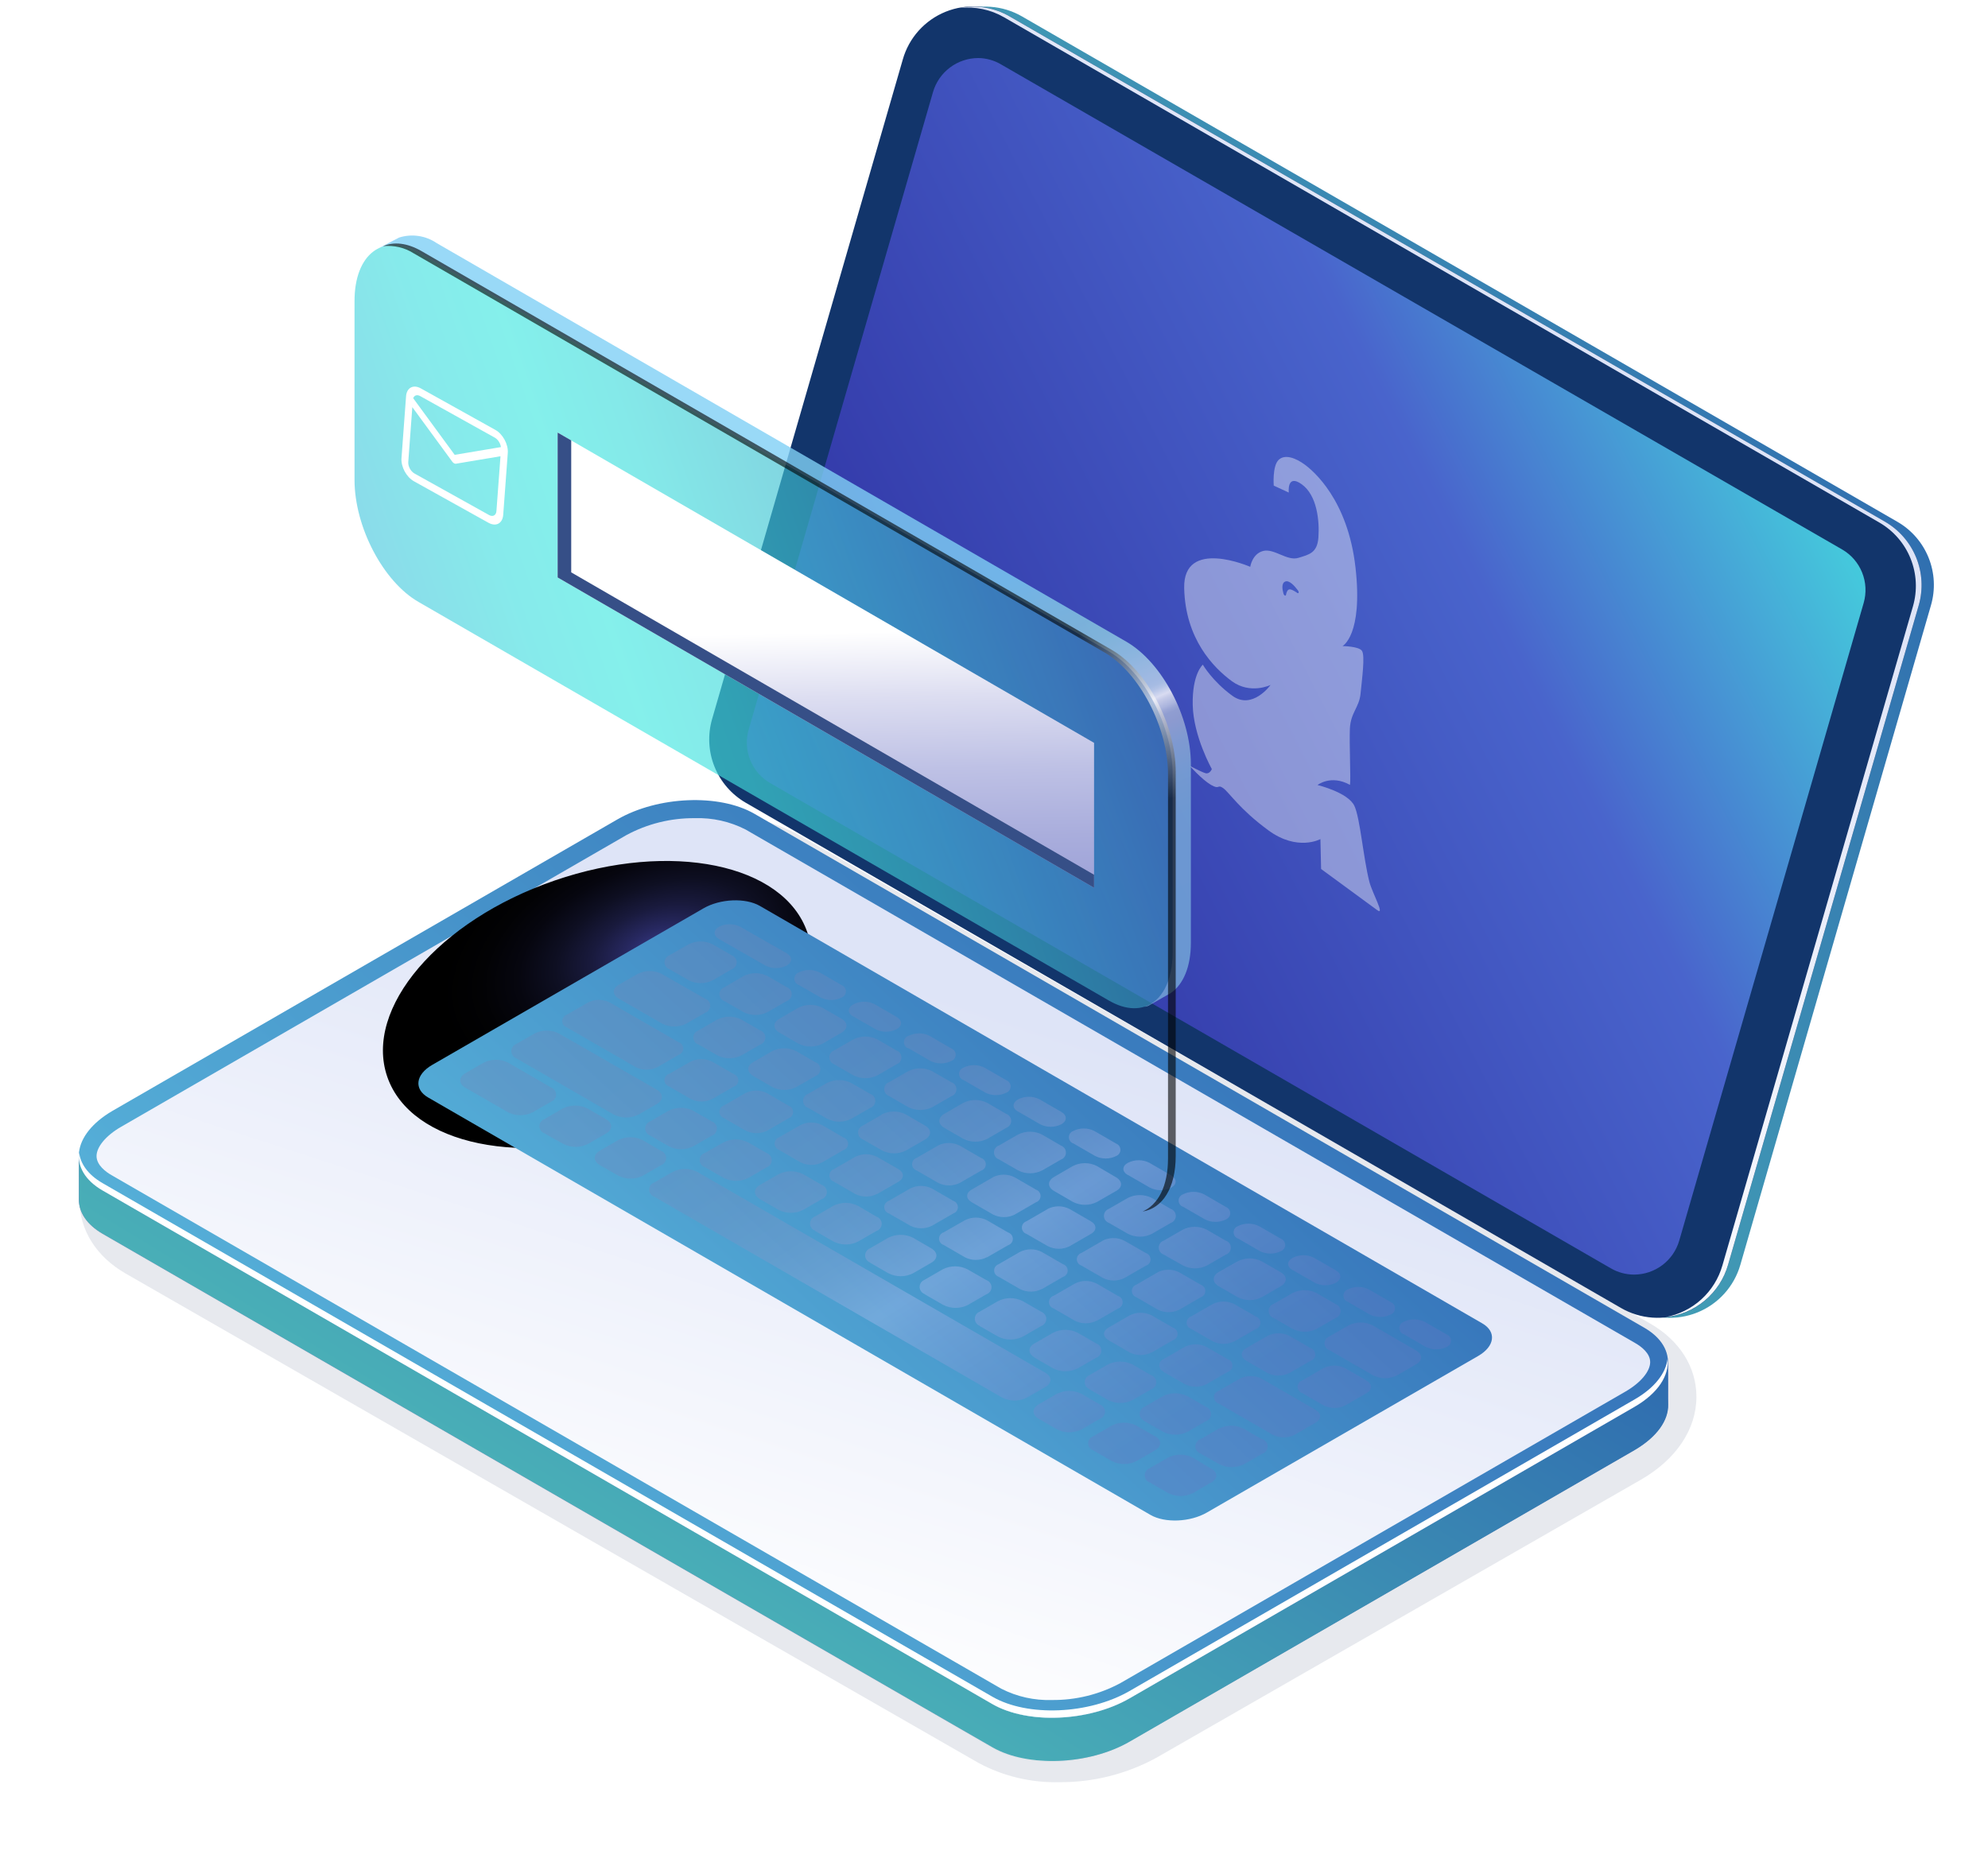 <svg width="300" height="281" viewBox="0 0 300 281" fill="none" xmlns="http://www.w3.org/2000/svg">
<g opacity="0.2">
<g filter="url(#filter0_f)">
<path d="M159.814 268.993C155.576 269.091 151.387 268.089 147.659 266.085L18.969 192.227C14.539 189.685 12 185.658 12 181.183C12 176.278 15.061 171.713 20.4 168.652L93.429 126.738C97.942 124.248 103.026 122.962 108.186 123.006C112.423 122.912 116.612 123.915 120.341 125.915L249.031 199.772C253.461 202.323 256 206.342 256 210.817C256 215.722 252.939 220.286 247.609 223.347L174.571 265.27C170.056 267.754 164.973 269.036 159.814 268.993Z" fill="#8692AB"/>
</g>
<path opacity="0.2" d="M149.75 263.85L15.47 186.33C10.17 183.27 10.83 177.92 16.95 174.33L93.16 130.33C99.28 126.79 108.55 126.41 113.85 129.47L248.13 207C253.43 210.06 252.76 215.4 246.64 218.94L170.44 262.94C164.31 266.53 155.05 266.92 149.75 263.85Z" fill="black"/>
</g>
<path d="M149.75 263.73L15.47 186.21C13.11 184.84 11.93 183.02 11.89 181.11V174.46C11.89 172.14 13.65 176.17 16.95 174.26L93.16 130.26C99.28 126.73 108.55 126.34 113.85 129.41L248.13 206.93C249.9 207.93 251.18 203.62 251.64 205C251.79 205.45 251.7 211.54 251.71 212C251.71 214.38 250.04 216.89 246.64 218.86L170.44 262.86C164.31 266.41 155.05 266.79 149.75 263.73Z" fill="url(#paint0_linear)"/>
<path d="M149.75 257.2L15.47 179.68C10.17 176.61 10.83 171.27 16.95 167.68L93.16 123.68C99.28 120.15 108.55 119.77 113.85 122.83L248.13 200.4C253.43 203.46 252.76 208.81 246.64 212.35L170.44 256.35C164.31 259.88 155.05 260.26 149.75 257.2Z" fill="url(#paint1_linear)"/>
<path d="M251.69 205.59C251.69 207.94 249.99 210.41 246.64 212.35L170.44 256.35C164.31 259.88 155.05 260.26 149.75 257.2L15.47 179.68C12.91 178.2 11.75 176.18 11.92 174.1C11.908 174.22 11.908 174.34 11.92 174.46V181.11C11.92 183.02 13.14 184.84 15.5 186.21L149.78 263.73C155.08 266.79 164.34 266.41 170.47 262.87L246.67 218.87C250.07 216.87 251.79 214.39 251.74 212.01C251.7 211.61 251.76 207.23 251.69 205.59Z" fill="url(#paint2_linear)"/>
<path d="M158.73 256.59C156.08 256.675 153.451 256.087 151.09 254.88L16.81 177.36C15.97 176.87 14.57 175.86 14.57 174.49C14.57 173.12 15.96 171.4 18.3 170.06L94.5 126.06C97.679 124.338 101.244 123.454 104.86 123.49C107.513 123.403 110.146 123.992 112.51 125.2L246.79 202.73C247.62 203.21 249.02 204.22 249.02 205.59C249.02 206.96 247.63 208.68 245.3 210.03L169.09 254.03C165.91 255.748 162.344 256.629 158.73 256.59Z" fill="url(#paint3_linear)"/>
<path d="M246.64 211.24L170.44 255.24C164.31 258.77 155.05 259.16 149.75 256.09L15.47 178.57C13.27 177.3 12.11 175.63 11.93 173.87C11.65 176.03 12.81 178.14 15.47 179.68L149.75 257.2C155.05 260.26 164.31 259.88 170.44 256.35L246.64 212.35C250.22 210.28 251.92 207.59 251.64 205.1C251.39 207.26 249.7 209.48 246.64 211.24Z" fill="white"/>
<path d="M246.47 197.42L114.4 121.17C112.261 119.934 110.598 118.018 109.674 115.728C108.75 113.437 108.618 110.904 109.3 108.53L138.07 9C138.534 7.386 139.36 5.899 140.484 4.651C141.609 3.404 143.003 2.429 144.561 1.801C146.118 1.173 147.798 0.907 149.474 1.025C151.149 1.142 152.775 1.64 154.23 2.48L286.3 78.74C288.443 79.968 290.111 81.882 291.034 84.173C291.957 86.464 292.083 88.999 291.39 91.37L262.63 190.9C262.165 192.514 261.34 194.001 260.215 195.248C259.09 196.496 257.697 197.471 256.139 198.099C254.582 198.727 252.901 198.993 251.226 198.875C249.551 198.757 247.924 198.26 246.47 197.42Z" fill="url(#paint4_linear)"/>
<path d="M244.62 197.42L112.55 121.17C110.411 119.935 108.747 118.019 107.825 115.728C106.902 113.437 106.774 110.903 107.46 108.53L136.23 9C136.684 7.381 137.504 5.887 138.626 4.634C139.749 3.381 141.143 2.402 142.703 1.772C144.263 1.142 145.946 0.879 147.624 1.002C149.301 1.124 150.929 1.63 152.38 2.48L284.45 78.74C286.588 79.975 288.251 81.888 289.175 84.177C290.099 86.466 290.231 88.998 289.55 91.37L260.78 190.9C260.316 192.514 259.49 194.001 258.365 195.249C257.241 196.496 255.847 197.471 254.289 198.099C252.732 198.728 251.052 198.993 249.376 198.875C247.701 198.758 246.074 198.26 244.62 197.42Z" fill="#12356B"/>
<path d="M246.6 192.38C245.363 192.38 244.149 192.052 243.08 191.43L116.24 118.2C114.871 117.412 113.806 116.187 113.215 114.723C112.624 113.258 112.541 111.637 112.98 110.12L140.8 13.88C141.233 12.405 142.131 11.11 143.36 10.188C144.589 9.265 146.083 8.764 147.62 8.76C148.858 8.773 150.07 9.119 151.13 9.76L278 82.94C279.36 83.731 280.417 84.954 281.004 86.413C281.591 87.873 281.674 89.487 281.24 91L253.41 187.24C252.984 188.718 252.09 190.018 250.862 190.945C249.634 191.872 248.138 192.375 246.6 192.38Z" fill="url(#paint5_linear)"/>
<g opacity="0.4">
<path d="M204.55 85.646C203.389 75.397 198.156 71.051 196.886 70.12C195.617 69.189 193.936 68.472 192.958 69.406C191.981 70.34 192.215 73.297 192.215 73.297L194.486 74.344C194.486 74.344 194.15 71.439 196.455 73.105C198.76 74.771 199.135 78.626 198.954 81.129C198.783 83.502 197.499 83.704 195.959 84.194C194.235 84.743 192.264 82.722 190.609 83.16C188.955 83.597 188.666 85.552 188.666 85.552C188.666 85.552 178.526 81.107 178.7 88.767C178.875 96.428 183.105 100.768 185.898 102.817C188.691 104.865 191.737 103.384 191.737 103.384C191.737 103.384 188.981 107.228 185.948 105.003C182.915 102.779 181.514 100.323 181.514 100.323C181.514 100.323 179.881 101.705 179.989 106.427C180.097 111.15 182.872 116.074 182.872 116.074C182.872 116.074 182.557 116.901 181.887 116.693C181.217 116.485 179.532 115.585 179.532 115.585C179.532 115.585 181.326 117.623 182.715 118.447C184.104 119.271 183.672 118.312 184.581 118.952C185.489 119.592 187.004 122.097 191.405 125.325C195.807 128.553 199.258 126.647 199.258 126.647L199.361 131.16C199.361 131.16 206.81 136.623 207.825 137.367C209.068 138.279 207.07 134.755 206.646 133.097C205.737 129.542 205.247 123.468 204.387 121.639C203.425 119.592 198.822 118.486 198.822 118.486C198.822 118.486 200.838 116.869 203.718 118.465C203.866 117.645 203.603 112.437 203.705 109.995C203.807 107.554 205.116 106.8 205.317 104.677C205.519 102.555 206.032 98.908 205.517 98.22C205.002 97.533 202.588 97.517 202.588 97.517C202.588 97.517 205.711 95.894 204.55 85.646Z" fill="white"/>
<path d="M195.758 89.487C195.978 89.639 196.063 89.378 195.864 89.111C195.321 88.38 194.533 87.532 193.946 87.775C193.37 88.013 193.486 88.898 193.683 89.597C193.767 89.895 194.027 90.003 194.065 89.782C194.124 89.452 194.24 89.108 194.473 88.987C194.737 88.85 195.295 89.164 195.758 89.487Z" fill="#465EC7"/>
</g>
<path d="M284.45 78.74L152.38 2.49C150.096 1.158 147.405 0.704 144.81 1.21C147.139 0.946 149.491 1.437 151.52 2.61L283.59 78.86C285.729 80.095 287.393 82.011 288.315 84.302C289.238 86.593 289.366 89.127 288.68 91.5L259.92 191C259.357 192.971 258.255 194.746 256.737 196.125C255.219 197.503 253.347 198.43 251.33 198.8C253.516 198.575 255.585 197.7 257.269 196.288C258.953 194.877 260.176 192.993 260.78 190.88L289.55 91.35C290.226 88.98 290.092 86.453 289.168 84.168C288.244 81.884 286.583 79.973 284.45 78.74Z" fill="url(#paint6_linear)"/>
<path style="mix-blend-mode:color-dodge" d="M121.83 140.72C125.39 151.05 114.08 164.32 96.57 170.34C79.06 176.36 62 172.86 58.44 162.52C54.88 152.18 66.19 138.93 83.7 132.9C101.21 126.87 118.28 130.38 121.83 140.72Z" fill="url(#paint7_radial)"/>
<path d="M173.61 228.65L64.61 165.65C62.43 164.39 62.7 162.19 65.22 160.73L106.16 137.1C108.68 135.64 112.5 135.48 114.68 136.74L223.68 199.74C225.86 201 225.59 203.2 223.07 204.66L182.13 228.29C179.61 229.75 175.79 229.91 173.61 228.65Z" fill="url(#paint8_linear)"/>
<path style="mix-blend-mode:screen" opacity="0.3" d="M108.51 141.74L115.51 145.74C116.006 145.991 116.554 146.122 117.11 146.122C117.666 146.122 118.214 145.991 118.71 145.74C119.6 145.23 119.59 144.4 118.71 143.88L111.71 139.88C111.213 139.629 110.663 139.498 110.105 139.498C109.548 139.498 108.998 139.629 108.5 139.88C107.61 140.39 107.62 141.22 108.51 141.74ZM120.51 148.64L123.82 150.55C124.317 150.804 124.867 150.936 125.425 150.936C125.983 150.936 126.533 150.804 127.03 150.55C127.214 150.475 127.37 150.346 127.481 150.182C127.591 150.017 127.65 149.823 127.65 149.625C127.65 149.427 127.591 149.233 127.481 149.068C127.37 148.903 127.214 148.775 127.03 148.7L123.72 146.79C123.223 146.536 122.673 146.404 122.115 146.404C121.557 146.404 121.007 146.536 120.51 146.79C120.325 146.861 120.165 146.986 120.051 147.148C119.937 147.311 119.874 147.503 119.87 147.701C119.865 147.9 119.92 148.095 120.027 148.262C120.134 148.429 120.288 148.561 120.47 148.64H120.51ZM128.8 153.43L132.11 155.34C132.606 155.591 133.154 155.722 133.71 155.722C134.266 155.722 134.814 155.591 135.31 155.34C136.2 154.83 136.19 154.01 135.31 153.49L132.01 151.58C131.513 151.329 130.963 151.198 130.405 151.198C129.848 151.198 129.298 151.329 128.8 151.58C127.86 152.09 127.87 152.91 128.76 153.43H128.8ZM137.08 158.21L140.39 160.12C140.887 160.374 141.437 160.506 141.995 160.506C142.553 160.506 143.103 160.374 143.6 160.12C143.784 160.045 143.94 159.916 144.051 159.752C144.161 159.587 144.22 159.393 144.22 159.195C144.22 158.997 144.161 158.803 144.051 158.638C143.94 158.473 143.784 158.345 143.6 158.27L140.29 156.35C139.793 156.099 139.243 155.968 138.685 155.968C138.128 155.968 137.578 156.099 137.08 156.35C136.89 156.415 136.724 156.536 136.604 156.697C136.484 156.858 136.415 157.052 136.406 157.253C136.398 157.453 136.45 157.652 136.556 157.823C136.662 157.994 136.816 158.129 137 158.21H137.08ZM145.37 163L148.68 164.91C149.178 165.161 149.728 165.292 150.285 165.292C150.843 165.292 151.393 165.161 151.89 164.91C152.074 164.835 152.23 164.706 152.341 164.542C152.451 164.377 152.51 164.183 152.51 163.985C152.51 163.787 152.451 163.593 152.341 163.428C152.23 163.263 152.074 163.135 151.89 163.06L148.58 161.15C148.083 160.899 147.533 160.768 146.975 160.768C146.418 160.768 145.868 160.899 145.37 161.15C145.185 161.221 145.025 161.346 144.911 161.508C144.797 161.671 144.734 161.863 144.73 162.061C144.725 162.26 144.78 162.455 144.887 162.622C144.994 162.789 145.148 162.921 145.33 163H145.37ZM153.66 167.78L156.96 169.69C157.458 169.941 158.008 170.072 158.565 170.072C159.123 170.072 159.673 169.941 160.17 169.69C161.06 169.18 161.05 168.35 160.17 167.83L156.86 165.92C156.364 165.669 155.816 165.538 155.26 165.538C154.704 165.538 154.156 165.669 153.66 165.92C152.72 166.44 152.73 167.27 153.62 167.78H153.66ZM161.94 172.56L165.25 174.47C165.747 174.724 166.297 174.856 166.855 174.856C167.413 174.856 167.963 174.724 168.46 174.47C168.644 174.395 168.8 174.266 168.911 174.102C169.021 173.937 169.08 173.743 169.08 173.545C169.08 173.347 169.021 173.153 168.911 172.988C168.8 172.823 168.644 172.695 168.46 172.62L165.15 170.71C164.653 170.456 164.103 170.324 163.545 170.324C162.987 170.324 162.437 170.456 161.94 170.71C161.755 170.781 161.595 170.906 161.481 171.068C161.367 171.231 161.304 171.423 161.3 171.621C161.296 171.82 161.35 172.015 161.457 172.182C161.564 172.349 161.718 172.481 161.9 172.56H161.94ZM170.23 177.35L173.54 179.26C174.038 179.511 174.588 179.642 175.145 179.642C175.703 179.642 176.253 179.511 176.75 179.26C177.63 178.75 177.62 177.93 176.75 177.41L173.44 175.5C172.943 175.249 172.393 175.118 171.835 175.118C171.278 175.118 170.728 175.249 170.23 175.5C169.29 176 169.3 176.83 170.19 177.35H170.23ZM178.51 182.13L181.82 184.04C182.317 184.294 182.867 184.426 183.425 184.426C183.983 184.426 184.533 184.294 185.03 184.04C185.214 183.965 185.37 183.836 185.481 183.672C185.591 183.507 185.65 183.313 185.65 183.115C185.65 182.917 185.591 182.723 185.481 182.558C185.37 182.393 185.214 182.265 185.03 182.19L181.72 180.27C181.223 180.019 180.673 179.888 180.115 179.888C179.558 179.888 179.008 180.019 178.51 180.27C178.322 180.34 178.159 180.464 178.043 180.628C177.926 180.791 177.862 180.986 177.857 181.186C177.853 181.387 177.909 181.584 178.018 181.752C178.128 181.921 178.285 182.052 178.47 182.13H178.51ZM186.8 186.92L190.11 188.83C190.608 189.081 191.158 189.212 191.715 189.212C192.273 189.212 192.823 189.081 193.32 188.83C193.504 188.755 193.66 188.626 193.771 188.462C193.881 188.297 193.94 188.103 193.94 187.905C193.94 187.707 193.881 187.513 193.771 187.348C193.66 187.183 193.504 187.055 193.32 186.98L190 185.07C189.503 184.819 188.953 184.688 188.395 184.688C187.838 184.688 187.288 184.819 186.79 185.07C186.606 185.142 186.447 185.268 186.333 185.431C186.22 185.594 186.158 185.787 186.155 185.985C186.152 186.183 186.208 186.378 186.315 186.544C186.423 186.711 186.578 186.842 186.76 186.92H186.8ZM195.09 191.7L198.4 193.61C198.896 193.861 199.444 193.992 200 193.992C200.556 193.992 201.104 193.861 201.6 193.61C202.49 193.1 202.48 192.27 201.6 191.75L198.29 189.84C197.794 189.589 197.246 189.458 196.69 189.458C196.134 189.458 195.586 189.589 195.09 189.84C194.15 190.36 194.16 191.19 195.05 191.7H195.09ZM203.37 196.48L206.68 198.39C207.177 198.644 207.727 198.776 208.285 198.776C208.843 198.776 209.393 198.644 209.89 198.39C210.074 198.315 210.23 198.186 210.341 198.022C210.451 197.857 210.51 197.663 210.51 197.465C210.51 197.267 210.451 197.073 210.341 196.908C210.23 196.743 210.074 196.615 209.89 196.54L206.58 194.63C206.083 194.376 205.533 194.244 204.975 194.244C204.417 194.244 203.867 194.376 203.37 194.63C203.185 194.701 203.025 194.826 202.911 194.988C202.797 195.151 202.734 195.343 202.73 195.541C202.725 195.74 202.78 195.935 202.887 196.102C202.994 196.269 203.148 196.401 203.33 196.48H203.37ZM211.83 201.37L215.14 203.28C215.638 203.531 216.188 203.662 216.745 203.662C217.303 203.662 217.853 203.531 218.35 203.28C218.534 203.205 218.69 203.076 218.801 202.912C218.911 202.747 218.97 202.553 218.97 202.355C218.97 202.157 218.911 201.963 218.801 201.798C218.69 201.633 218.534 201.505 218.35 201.43L215 199.52C214.503 199.269 213.953 199.138 213.395 199.138C212.838 199.138 212.288 199.269 211.79 199.52C211.607 199.595 211.45 199.723 211.34 199.888C211.229 200.053 211.17 200.247 211.17 200.445C211.17 200.643 211.229 200.837 211.34 201.002C211.45 201.166 211.607 201.295 211.79 201.37H211.83ZM101.05 146.3L103.92 147.95C104.485 148.239 105.111 148.39 105.745 148.39C106.38 148.39 107.005 148.239 107.57 147.95L110.42 146.3C110.638 146.222 110.826 146.079 110.959 145.89C111.093 145.701 111.164 145.476 111.164 145.245C111.164 145.014 111.093 144.788 110.959 144.599C110.826 144.411 110.638 144.267 110.42 144.19L107.55 142.54C106.985 142.25 106.36 142.099 105.725 142.099C105.091 142.099 104.465 142.25 103.9 142.54L101 144.19C100.784 144.273 100.599 144.42 100.47 144.612C100.341 144.804 100.275 145.031 100.281 145.263C100.286 145.494 100.363 145.718 100.501 145.903C100.639 146.089 100.831 146.228 101.05 146.3ZM115.86 152.74L118.71 151.1C118.933 151.027 119.126 150.886 119.264 150.696C119.401 150.507 119.475 150.279 119.475 150.045C119.475 149.811 119.401 149.583 119.264 149.393C119.126 149.204 118.933 149.063 118.71 148.99L115.85 147.33C115.285 147.04 114.66 146.889 114.025 146.889C113.391 146.889 112.765 147.04 112.2 147.33L109.33 149C109.108 149.073 108.914 149.214 108.777 149.403C108.639 149.593 108.565 149.821 108.565 150.055C108.565 150.289 108.639 150.517 108.777 150.706C108.914 150.896 109.108 151.037 109.33 151.11L112.2 152.76C112.768 153.048 113.396 153.197 114.033 153.193C114.669 153.19 115.296 153.034 115.86 152.74ZM117.63 155.86L120.49 157.52C121.055 157.809 121.681 157.96 122.315 157.96C122.95 157.96 123.575 157.809 124.14 157.52L126.99 155.87C127.99 155.29 127.99 154.35 126.99 153.76L124.12 152.11C123.555 151.82 122.93 151.669 122.295 151.669C121.661 151.669 121.035 151.82 120.47 152.11L117.63 153.76C116.61 154.34 116.62 155.28 117.63 155.86ZM125.91 160.65L128.78 162.3C129.345 162.589 129.971 162.74 130.605 162.74C131.24 162.74 131.865 162.589 132.43 162.3L135.28 160.65C135.499 160.575 135.689 160.433 135.823 160.245C135.958 160.057 136.03 159.831 136.03 159.6C136.03 159.369 135.958 159.143 135.823 158.955C135.689 158.766 135.499 158.625 135.28 158.55L132.41 156.89C131.845 156.6 131.22 156.449 130.585 156.449C129.951 156.449 129.325 156.6 128.76 156.89L125.91 158.53C125.689 158.605 125.497 158.748 125.361 158.938C125.225 159.128 125.152 159.356 125.152 159.59C125.152 159.824 125.225 160.051 125.361 160.242C125.497 160.432 125.689 160.574 125.91 160.65ZM143.55 163.34L140.69 161.69C140.125 161.4 139.5 161.249 138.865 161.249C138.231 161.249 137.605 161.4 137.04 161.69L134.19 163.33C133.968 163.403 133.774 163.544 133.637 163.733C133.499 163.923 133.425 164.151 133.425 164.385C133.425 164.619 133.499 164.847 133.637 165.036C133.774 165.226 133.968 165.367 134.19 165.44L137.05 167.1C137.618 167.386 138.245 167.535 138.88 167.535C139.516 167.535 140.143 167.386 140.71 167.1L143.55 165.46C143.776 165.39 143.974 165.249 144.115 165.058C144.255 164.867 144.331 164.637 144.331 164.4C144.331 164.163 144.255 163.932 144.115 163.742C143.974 163.551 143.776 163.41 143.55 163.34ZM151.84 168.12L149 166.47C148.435 166.18 147.81 166.029 147.175 166.029C146.541 166.029 145.915 166.18 145.35 166.47L142.5 168.12C141.5 168.7 141.5 169.64 142.5 170.23L145.36 171.88C145.925 172.169 146.551 172.32 147.185 172.32C147.82 172.32 148.445 172.169 149.01 171.88L151.86 170.23C152.077 170.15 152.264 170.005 152.396 169.815C152.527 169.625 152.596 169.399 152.594 169.168C152.592 168.937 152.518 168.712 152.383 168.524C152.248 168.337 152.059 168.195 151.84 168.12ZM160.12 172.91L157.26 171.25C156.695 170.96 156.07 170.809 155.435 170.809C154.801 170.809 154.175 170.96 153.61 171.25L150.76 172.89C150.538 172.963 150.344 173.104 150.207 173.293C150.069 173.483 149.995 173.711 149.995 173.945C149.995 174.179 150.069 174.407 150.207 174.596C150.344 174.786 150.538 174.927 150.76 175L153.63 176.65C154.195 176.939 154.821 177.09 155.455 177.09C156.09 177.09 156.715 176.939 157.28 176.65L160.13 175.01C160.344 174.929 160.528 174.785 160.658 174.597C160.788 174.409 160.857 174.185 160.855 173.956C160.854 173.728 160.783 173.505 160.652 173.318C160.52 173.131 160.335 172.988 160.12 172.91ZM168.41 177.69L165.54 176C164.975 175.71 164.35 175.559 163.715 175.559C163.081 175.559 162.455 175.71 161.89 176L159.05 177.65C158.05 178.23 158.05 179.17 159.05 179.75L161.91 181.41C162.475 181.699 163.101 181.85 163.735 181.85C164.37 181.85 164.995 181.699 165.56 181.41L168.41 179.77C169.43 179.22 169.42 178.28 168.41 177.69ZM176.7 182.48L173.83 180.82C173.265 180.53 172.64 180.379 172.005 180.379C171.371 180.379 170.745 180.53 170.18 180.82L167.33 182.46C167.112 182.537 166.924 182.681 166.791 182.869C166.658 183.058 166.586 183.284 166.586 183.515C166.586 183.746 166.658 183.971 166.791 184.16C166.924 184.349 167.112 184.492 167.33 184.57L170.2 186.22C170.765 186.509 171.391 186.66 172.025 186.66C172.66 186.66 173.285 186.509 173.85 186.22L176.7 184.57C176.916 184.493 177.102 184.351 177.234 184.164C177.365 183.977 177.436 183.754 177.436 183.525C177.436 183.296 177.365 183.073 177.234 182.886C177.102 182.699 176.916 182.557 176.7 182.48ZM184.98 187.26L182.12 185.61C181.555 185.32 180.93 185.169 180.295 185.169C179.661 185.169 179.035 185.32 178.47 185.61L175.62 187.25C175.398 187.323 175.204 187.464 175.067 187.653C174.929 187.843 174.855 188.071 174.855 188.305C174.855 188.539 174.929 188.767 175.067 188.956C175.204 189.146 175.398 189.287 175.62 189.36L178.5 191C179.065 191.289 179.691 191.44 180.325 191.44C180.96 191.44 181.585 191.289 182.15 191L184.99 189.36C185.209 189.286 185.4 189.145 185.535 188.958C185.671 188.77 185.744 188.545 185.745 188.313C185.746 188.082 185.675 187.856 185.542 187.667C185.408 187.478 185.219 187.336 185 187.26H184.98ZM183.92 194.14L186.78 195.79C187.345 196.079 187.971 196.23 188.605 196.23C189.24 196.23 189.865 196.079 190.43 195.79L193.28 194.14C194.28 193.56 194.28 192.62 193.28 192.03L190.41 190.38C189.845 190.09 189.22 189.939 188.585 189.939C187.951 189.939 187.325 190.09 186.76 190.38L183.9 192C182.9 192.61 182.9 193.55 183.92 194.14ZM201.55 196.83L198.69 195.17C198.125 194.88 197.5 194.729 196.865 194.729C196.231 194.729 195.605 194.88 195.04 195.17L192.19 196.81C191.972 196.887 191.784 197.031 191.651 197.219C191.518 197.408 191.446 197.634 191.446 197.865C191.446 198.096 191.518 198.321 191.651 198.51C191.784 198.699 191.972 198.842 192.19 198.92L195.06 200.57C195.625 200.859 196.251 201.01 196.885 201.01C197.52 201.01 198.145 200.859 198.71 200.57L201.56 198.93C201.779 198.854 201.968 198.711 202.102 198.522C202.235 198.334 202.306 198.108 202.305 197.876C202.304 197.645 202.231 197.42 202.095 197.232C201.96 197.044 201.769 196.904 201.55 196.83ZM213.69 203.83L207.15 200.05C206.585 199.76 205.96 199.609 205.325 199.609C204.691 199.609 204.065 199.76 203.5 200.05L200.65 201.69C200.428 201.763 200.234 201.904 200.097 202.093C199.959 202.283 199.885 202.511 199.885 202.745C199.885 202.979 199.959 203.207 200.097 203.396C200.234 203.586 200.428 203.727 200.65 203.8L207.19 207.58C207.755 207.869 208.381 208.02 209.015 208.02C209.65 208.02 210.275 207.869 210.84 207.58L213.69 205.93C214.71 205.36 214.7 204.42 213.69 203.84V203.83ZM93.38 150.73L99.92 154.5C100.485 154.789 101.111 154.94 101.745 154.94C102.38 154.94 103.005 154.789 103.57 154.5L106.42 152.86C106.643 152.787 106.836 152.646 106.974 152.456C107.111 152.267 107.185 152.039 107.185 151.805C107.185 151.571 107.111 151.343 106.974 151.153C106.836 150.964 106.643 150.823 106.42 150.75L99.87 147C99.305 146.71 98.68 146.559 98.045 146.559C97.41 146.559 96.785 146.71 96.22 147L93.37 148.64C92.36 149.2 92.37 150.14 93.38 150.73ZM105.38 157.63L108.25 159.29C108.815 159.579 109.441 159.73 110.075 159.73C110.71 159.73 111.335 159.579 111.9 159.29L114.75 157.65C114.968 157.572 115.156 157.429 115.289 157.24C115.423 157.051 115.494 156.826 115.494 156.595C115.494 156.364 115.423 156.138 115.289 155.949C115.156 155.761 114.968 155.617 114.75 155.54L111.88 153.89C111.315 153.6 110.69 153.449 110.055 153.449C109.421 153.449 108.795 153.6 108.23 153.89L105.38 155.54C105.163 155.613 104.974 155.751 104.839 155.936C104.703 156.12 104.628 156.342 104.624 156.571C104.62 156.8 104.686 157.024 104.814 157.214C104.943 157.403 105.126 157.549 105.34 157.63H105.38ZM116.54 164.07C117.105 164.359 117.731 164.51 118.365 164.51C119 164.51 119.625 164.359 120.19 164.07L123.03 162.43C123.253 162.357 123.446 162.216 123.584 162.026C123.721 161.837 123.795 161.609 123.795 161.375C123.795 161.141 123.721 160.913 123.584 160.723C123.446 160.534 123.253 160.393 123.03 160.32L120.17 158.66C119.605 158.37 118.98 158.219 118.345 158.219C117.711 158.219 117.085 158.37 116.52 158.66L113.67 160.3C112.67 160.88 112.67 161.82 113.67 162.41L116.54 164.07ZM124.82 168.86C125.385 169.149 126.011 169.3 126.645 169.3C127.28 169.3 127.905 169.149 128.47 168.86L131.32 167.22C131.543 167.147 131.736 167.006 131.874 166.816C132.011 166.627 132.085 166.399 132.085 166.165C132.085 165.931 132.011 165.703 131.874 165.513C131.736 165.324 131.543 165.183 131.32 165.11L128.45 163.46C127.885 163.17 127.26 163.019 126.625 163.019C125.991 163.019 125.365 163.17 124.8 163.46L121.95 165.1C121.728 165.173 121.534 165.314 121.397 165.503C121.259 165.693 121.185 165.921 121.185 166.155C121.185 166.389 121.259 166.617 121.397 166.806C121.534 166.996 121.728 167.137 121.95 167.21L124.82 168.86ZM133.08 168.23L130.23 169.88C130.012 169.957 129.824 170.101 129.691 170.289C129.558 170.478 129.486 170.704 129.486 170.935C129.486 171.166 129.558 171.391 129.691 171.58C129.824 171.769 130.012 171.912 130.23 171.99L133.1 173.64C133.665 173.929 134.291 174.08 134.925 174.08C135.56 174.08 136.185 173.929 136.75 173.64L139.6 171.99C140.6 171.41 140.6 170.47 139.6 169.89L136.74 168.23C136.164 167.925 135.522 167.766 134.87 167.766C134.218 167.766 133.576 167.925 133 168.23H133.08ZM141.54 172.92L138.34 174.76C138.136 174.823 137.958 174.95 137.832 175.122C137.705 175.294 137.637 175.501 137.637 175.715C137.637 175.928 137.705 176.136 137.832 176.308C137.958 176.48 138.136 176.607 138.34 176.67L141.56 178.53C142.072 178.789 142.637 178.924 143.21 178.924C143.784 178.924 144.349 178.789 144.86 178.53L148.06 176.69C148.264 176.627 148.442 176.5 148.569 176.328C148.695 176.156 148.764 175.948 148.764 175.735C148.764 175.521 148.695 175.314 148.569 175.142C148.442 174.97 148.264 174.843 148.06 174.78L144.84 172.92C144.324 172.654 143.751 172.515 143.17 172.515C142.589 172.515 142.017 172.654 141.5 172.92H141.54ZM149.83 177.7L146.63 179.55C145.72 180.07 145.72 180.92 146.63 181.45L149.85 183.31C150.362 183.569 150.927 183.704 151.5 183.704C152.074 183.704 152.639 183.569 153.15 183.31L156.34 181.46C156.54 181.394 156.714 181.267 156.838 181.096C156.961 180.926 157.028 180.72 157.028 180.51C157.028 180.299 156.961 180.094 156.838 179.923C156.714 179.753 156.54 179.626 156.34 179.56L153.13 177.7C152.614 177.434 152.041 177.295 151.46 177.295C150.879 177.295 150.307 177.434 149.79 177.7H149.83ZM158.11 182.48L154.91 184.33C154.706 184.393 154.528 184.52 154.402 184.692C154.275 184.864 154.207 185.071 154.207 185.285C154.207 185.498 154.275 185.706 154.402 185.878C154.528 186.05 154.706 186.177 154.91 186.24L158.13 188.09C158.642 188.349 159.207 188.484 159.78 188.484C160.354 188.484 160.919 188.349 161.43 188.09L164.63 186.24C165.54 185.72 165.53 184.87 164.63 184.34L161.41 182.48C160.894 182.214 160.321 182.075 159.74 182.075C159.159 182.075 158.587 182.214 158.07 182.48H158.11ZM166.4 187.27L163.2 189.11C162.996 189.173 162.818 189.3 162.692 189.472C162.565 189.644 162.497 189.851 162.497 190.065C162.497 190.278 162.565 190.486 162.692 190.658C162.818 190.83 162.996 190.957 163.2 191.02L166.42 192.88C166.931 193.141 167.496 193.278 168.07 193.278C168.644 193.278 169.21 193.141 169.72 192.88L172.92 191.04C173.124 190.977 173.302 190.85 173.429 190.678C173.555 190.506 173.624 190.298 173.624 190.085C173.624 189.871 173.555 189.664 173.429 189.492C173.302 189.32 173.124 189.193 172.92 189.13L169.7 187.28C169.185 187.01 168.613 186.868 168.031 186.867C167.45 186.865 166.877 187.003 166.36 187.27H166.4ZM174.68 192.05L171.49 193.9C171.29 193.966 171.116 194.093 170.992 194.263C170.869 194.434 170.802 194.639 170.802 194.85C170.802 195.06 170.869 195.266 170.992 195.436C171.116 195.607 171.29 195.734 171.49 195.8L174.7 197.66C175.212 197.919 175.777 198.054 176.35 198.054C176.924 198.054 177.489 197.919 178 197.66L181.2 195.81C181.4 195.744 181.574 195.617 181.698 195.446C181.821 195.276 181.888 195.07 181.888 194.86C181.888 194.649 181.821 194.444 181.698 194.273C181.574 194.103 181.4 193.976 181.2 193.91L177.98 192.05C177.464 191.784 176.891 191.645 176.31 191.645C175.729 191.645 175.157 191.784 174.64 192.05H174.68ZM186.3 202.45L189.5 200.61C189.704 200.547 189.882 200.42 190.009 200.248C190.135 200.076 190.204 199.868 190.204 199.655C190.204 199.441 190.135 199.234 190.009 199.062C189.882 198.89 189.704 198.763 189.5 198.7L186.28 196.84C185.769 196.581 185.204 196.446 184.63 196.446C184.057 196.446 183.492 196.581 182.98 196.84L179.78 198.68C179.576 198.743 179.398 198.87 179.272 199.042C179.145 199.214 179.077 199.421 179.077 199.635C179.077 199.848 179.145 200.056 179.272 200.228C179.398 200.4 179.576 200.527 179.78 200.59L183 202.45C183.506 202.703 184.064 202.834 184.63 202.834C185.196 202.834 185.754 202.703 186.26 202.45H186.3ZM194.59 207.24L197.78 205.39C197.984 205.327 198.162 205.2 198.289 205.028C198.415 204.856 198.484 204.648 198.484 204.435C198.484 204.221 198.415 204.014 198.289 203.842C198.162 203.67 197.984 203.543 197.78 203.48L194.57 201.63C194.059 201.371 193.494 201.236 192.92 201.236C192.347 201.236 191.782 201.371 191.27 201.63L188.07 203.48C187.16 204 187.16 204.85 188.07 205.38L191.29 207.24C191.796 207.493 192.354 207.624 192.92 207.624C193.486 207.624 194.044 207.493 194.55 207.24H194.59ZM206.23 208.37L203 206.51C202.489 206.251 201.924 206.116 201.35 206.116C200.777 206.116 200.212 206.251 199.7 206.51L196.51 208.36C196.306 208.423 196.128 208.55 196.002 208.722C195.875 208.894 195.807 209.101 195.807 209.315C195.807 209.528 195.875 209.736 196.002 209.908C196.128 210.08 196.306 210.207 196.51 210.27L199.73 212.12C200.24 212.379 200.803 212.514 201.375 212.514C201.947 212.514 202.511 212.379 203.02 212.12L206.22 210.27C207.11 209.75 207.11 208.9 206.19 208.37H206.23ZM85.53 155.06L95.92 161.06C96.432 161.319 96.997 161.454 97.57 161.454C98.144 161.454 98.709 161.319 99.22 161.06L102.42 159.21C102.62 159.144 102.794 159.017 102.918 158.846C103.041 158.676 103.108 158.47 103.108 158.26C103.108 158.049 103.041 157.844 102.918 157.673C102.794 157.503 102.62 157.376 102.42 157.31L92.03 151.31C91.519 151.051 90.954 150.916 90.38 150.916C89.807 150.916 89.242 151.051 88.73 151.31L85.53 153.16C85.33 153.226 85.156 153.353 85.032 153.523C84.909 153.694 84.842 153.899 84.842 154.11C84.842 154.32 84.909 154.526 85.032 154.696C85.156 154.867 85.33 154.994 85.53 155.06ZM101 164L104.21 165.86C104.721 166.121 105.286 166.258 105.86 166.258C106.434 166.258 107 166.121 107.51 165.86L110.71 164.02C110.914 163.957 111.092 163.83 111.219 163.658C111.345 163.486 111.414 163.278 111.414 163.065C111.414 162.851 111.345 162.644 111.219 162.472C111.092 162.3 110.914 162.173 110.71 162.11L107.49 160.25C106.979 159.991 106.414 159.856 105.84 159.856C105.267 159.856 104.702 159.991 104.19 160.25L101 162.07C100.788 162.127 100.601 162.253 100.468 162.428C100.335 162.602 100.262 162.815 100.262 163.035C100.262 163.254 100.335 163.468 100.468 163.642C100.601 163.817 100.788 163.942 101 164ZM109.28 168.78L112.5 170.64C113.012 170.899 113.577 171.034 114.15 171.034C114.724 171.034 115.289 170.899 115.8 170.64L119 168.79C119.2 168.724 119.374 168.597 119.498 168.426C119.621 168.256 119.688 168.05 119.688 167.84C119.688 167.629 119.621 167.424 119.498 167.253C119.374 167.083 119.2 166.956 119 166.89L115.76 165C115.249 164.741 114.684 164.606 114.11 164.606C113.537 164.606 112.972 164.741 112.46 165L109.26 166.85C109.057 166.914 108.879 167.042 108.754 167.215C108.628 167.387 108.561 167.595 108.562 167.809C108.563 168.022 108.632 168.229 108.76 168.401C108.887 168.572 109.066 168.698 109.27 168.76L109.28 168.78ZM117.57 173.57L120.79 175.43C121.302 175.689 121.867 175.824 122.44 175.824C123.014 175.824 123.579 175.689 124.09 175.43L127.28 173.59C127.484 173.527 127.662 173.4 127.789 173.228C127.915 173.056 127.984 172.848 127.984 172.635C127.984 172.421 127.915 172.214 127.789 172.042C127.662 171.87 127.484 171.743 127.28 171.68L124.07 169.82C123.559 169.561 122.994 169.426 122.42 169.426C121.847 169.426 121.282 169.561 120.77 169.82L117.57 171.66C117.373 171.727 117.202 171.854 117.081 172.022C116.959 172.191 116.893 172.393 116.892 172.601C116.891 172.809 116.955 173.012 117.075 173.182C117.194 173.352 117.364 173.481 117.56 173.55L117.57 173.57ZM132.37 180.22L135.57 178.37C136.48 177.85 136.47 176.99 135.57 176.46L132.35 174.61C131.839 174.351 131.274 174.216 130.7 174.216C130.127 174.216 129.562 174.351 129.05 174.61L125.85 176.46C125.65 176.526 125.476 176.653 125.352 176.823C125.229 176.994 125.162 177.199 125.162 177.41C125.162 177.62 125.229 177.826 125.352 177.996C125.476 178.167 125.65 178.294 125.85 178.36L129.07 180.22C129.582 180.474 130.146 180.605 130.718 180.602C131.289 180.598 131.852 180.461 132.36 180.2L132.37 180.22ZM140.66 185L143.86 183.15C144.06 183.084 144.234 182.957 144.358 182.786C144.481 182.616 144.548 182.41 144.548 182.2C144.548 181.989 144.481 181.784 144.358 181.613C144.234 181.443 144.06 181.316 143.86 181.25L140.64 179.39C140.129 179.131 139.564 178.996 138.99 178.996C138.417 178.996 137.852 179.131 137.34 179.39L134.14 181.24C133.936 181.303 133.758 181.43 133.632 181.602C133.505 181.774 133.437 181.981 133.437 182.195C133.437 182.408 133.505 182.616 133.632 182.788C133.758 182.96 133.936 183.087 134.14 183.15L137.36 185C137.87 185.257 138.434 185.392 139.005 185.392C139.577 185.392 140.14 185.257 140.65 185H140.66ZM148.94 189.78L152.14 187.94C152.344 187.877 152.522 187.75 152.649 187.578C152.775 187.406 152.844 187.198 152.844 186.985C152.844 186.771 152.775 186.564 152.649 186.392C152.522 186.22 152.344 186.093 152.14 186.03L148.92 184.17C148.409 183.911 147.844 183.776 147.27 183.776C146.697 183.776 146.132 183.911 145.62 184.17L142.41 186C142.206 186.063 142.028 186.19 141.902 186.362C141.775 186.534 141.707 186.741 141.707 186.955C141.707 187.168 141.775 187.376 141.902 187.548C142.028 187.72 142.206 187.847 142.41 187.91L145.62 189.77C146.133 190.032 146.701 190.167 147.276 190.165C147.852 190.164 148.419 190.025 148.93 189.76L148.94 189.78ZM157.23 194.57L160.43 192.72C160.63 192.654 160.804 192.527 160.928 192.356C161.051 192.186 161.118 191.98 161.118 191.77C161.118 191.559 161.051 191.354 160.928 191.183C160.804 191.013 160.63 190.886 160.43 190.82L157.21 188.96C156.699 188.701 156.134 188.566 155.56 188.566C154.987 188.566 154.422 188.701 153.91 188.96L150.71 190.81C150.51 190.876 150.336 191.003 150.212 191.173C150.089 191.344 150.022 191.549 150.022 191.76C150.022 191.97 150.089 192.176 150.212 192.346C150.336 192.517 150.51 192.644 150.71 192.71L153.93 194.57C154.442 194.824 155.006 194.955 155.578 194.952C156.149 194.948 156.712 194.811 157.22 194.55L157.23 194.57ZM165.52 199.35L168.71 197.51C168.914 197.447 169.092 197.32 169.219 197.148C169.345 196.976 169.414 196.768 169.414 196.555C169.414 196.341 169.345 196.134 169.219 195.962C169.092 195.79 168.914 195.663 168.71 195.6L165.5 193.74C164.99 193.478 164.424 193.342 163.85 193.342C163.276 193.342 162.711 193.478 162.2 193.74L159 195.58C158.796 195.643 158.618 195.77 158.492 195.942C158.365 196.114 158.297 196.321 158.297 196.535C158.297 196.748 158.365 196.956 158.492 197.128C158.618 197.3 158.796 197.427 159 197.49L162.22 199.35C162.732 199.604 163.296 199.735 163.868 199.732C164.439 199.728 165.002 199.591 165.51 199.33L165.52 199.35ZM173.8 204.14L177 202.29C177.204 202.227 177.382 202.1 177.509 201.928C177.635 201.756 177.704 201.548 177.704 201.335C177.704 201.121 177.635 200.914 177.509 200.742C177.382 200.57 177.204 200.443 177 200.38L173.78 198.53C173.269 198.271 172.704 198.136 172.13 198.136C171.557 198.136 170.992 198.271 170.48 198.53L167.28 200.38C166.38 200.9 166.38 201.75 167.28 202.28L170.49 204.14C171.003 204.396 171.569 204.528 172.143 204.524C172.716 204.521 173.28 204.382 173.79 204.12L173.8 204.14ZM175.57 207.06L178.79 208.91C179.302 209.169 179.867 209.304 180.44 209.304C181.014 209.304 181.579 209.169 182.09 208.91L185.29 207.06C185.49 206.994 185.664 206.867 185.788 206.696C185.911 206.526 185.978 206.32 185.978 206.11C185.978 205.899 185.911 205.694 185.788 205.523C185.664 205.353 185.49 205.226 185.29 205.16L182.07 203.3C181.559 203.041 180.994 202.906 180.42 202.906C179.847 202.906 179.282 203.041 178.77 203.3L175.57 205.15C175.386 205.224 175.229 205.352 175.118 205.516C175.006 205.68 174.946 205.873 174.945 206.072C174.944 206.27 175.002 206.464 175.111 206.629C175.221 206.795 175.377 206.924 175.56 207L175.57 207.06ZM198.57 212.82L190.38 208.09C189.871 207.831 189.307 207.696 188.735 207.696C188.163 207.696 187.6 207.831 187.09 208.09L183.89 209.93C183.686 209.993 183.508 210.12 183.382 210.292C183.255 210.464 183.187 210.671 183.187 210.885C183.187 211.098 183.255 211.306 183.382 211.478C183.508 211.65 183.686 211.777 183.89 211.84L192.07 216.56C192.582 216.819 193.147 216.954 193.72 216.954C194.294 216.954 194.859 216.819 195.37 216.56L198.57 214.71C199.44 214.18 199.43 213.33 198.52 212.8L198.57 212.82ZM77.89 159.72L92.63 168.23C93.206 168.523 93.844 168.676 94.49 168.676C95.137 168.676 95.774 168.523 96.35 168.23L99.13 166.63C100.13 166.04 100.13 165.08 99.13 164.48L84.37 156C83.794 155.707 83.157 155.554 82.51 155.554C81.864 155.554 81.226 155.707 80.65 156L77.87 157.6C77.659 157.686 77.478 157.834 77.351 158.024C77.224 158.214 77.157 158.438 77.16 158.667C77.162 158.895 77.233 159.118 77.363 159.306C77.493 159.494 77.677 159.638 77.89 159.72ZM98.12 171.4L100.91 173.01C101.488 173.303 102.127 173.456 102.775 173.456C103.423 173.456 104.062 173.303 104.64 173.01L107.41 171.41C107.637 171.336 107.835 171.193 107.976 170.999C108.116 170.806 108.192 170.574 108.192 170.335C108.192 170.096 108.116 169.863 107.976 169.67C107.835 169.477 107.637 169.333 107.41 169.26L104.62 167.65C104.042 167.357 103.403 167.204 102.755 167.204C102.107 167.204 101.468 167.357 100.89 167.65L98.12 169.25C97.898 169.328 97.705 169.474 97.569 169.666C97.433 169.859 97.36 170.089 97.36 170.325C97.36 170.561 97.433 170.791 97.569 170.983C97.705 171.176 97.898 171.321 98.12 171.4ZM106.41 176.19L109.2 177.79C109.778 178.083 110.417 178.236 111.065 178.236C111.713 178.236 112.352 178.083 112.93 177.79L115.7 176.19C115.923 176.111 116.115 175.966 116.251 175.773C116.388 175.581 116.461 175.351 116.461 175.115C116.461 174.879 116.388 174.649 116.251 174.456C116.115 174.264 115.923 174.118 115.7 174.04L112.91 172.43C112.332 172.137 111.693 171.984 111.045 171.984C110.397 171.984 109.758 172.137 109.18 172.43L106.4 174C106.163 174.07 105.955 174.215 105.808 174.413C105.66 174.611 105.581 174.852 105.582 175.099C105.583 175.346 105.665 175.586 105.814 175.782C105.963 175.979 106.173 176.122 106.41 176.19ZM114.7 181L117.49 182.61C118.066 182.903 118.704 183.056 119.35 183.056C119.997 183.056 120.634 182.903 121.21 182.61L124 181C124.226 180.924 124.422 180.778 124.561 180.585C124.7 180.391 124.775 180.158 124.775 179.92C124.775 179.681 124.7 179.449 124.561 179.255C124.422 179.061 124.226 178.916 124 178.84L121.21 177.23C120.634 176.937 119.997 176.784 119.35 176.784C118.704 176.784 118.066 176.937 117.49 177.23L114.71 178.83C113.66 179.41 113.66 180.37 114.7 181ZM122.98 185.78L125.77 187.39C126.348 187.683 126.987 187.836 127.635 187.836C128.283 187.836 128.922 187.683 129.5 187.39L132.27 185.79C132.497 185.716 132.695 185.573 132.836 185.379C132.976 185.186 133.052 184.954 133.052 184.715C133.052 184.476 132.976 184.243 132.836 184.05C132.695 183.857 132.497 183.713 132.27 183.64L129.47 182C128.892 181.707 128.253 181.554 127.605 181.554C126.957 181.554 126.318 181.707 125.74 182L123 183.6C122.778 183.678 122.585 183.824 122.449 184.016C122.313 184.209 122.24 184.439 122.24 184.675C122.24 184.911 122.313 185.141 122.449 185.333C122.585 185.526 122.778 185.671 123 185.75L122.98 185.78ZM131.27 190.57L134.06 192.18C134.638 192.473 135.277 192.626 135.925 192.626C136.573 192.626 137.212 192.473 137.79 192.18L140.56 190.58C141.56 189.99 141.56 189.03 140.56 188.43L137.78 186.82C137.202 186.529 136.563 186.377 135.915 186.377C135.268 186.377 134.629 186.529 134.05 186.82L131.28 188.42C131.067 188.503 130.884 188.648 130.755 188.837C130.626 189.025 130.556 189.248 130.555 189.477C130.554 189.705 130.621 189.929 130.749 190.118C130.876 190.308 131.058 190.455 131.27 190.54V190.57ZM139.55 195.35L142.34 196.96C142.918 197.253 143.557 197.406 144.205 197.406C144.853 197.406 145.492 197.253 146.07 196.96L148.84 195.36C149.067 195.286 149.265 195.143 149.406 194.949C149.546 194.756 149.622 194.524 149.622 194.285C149.622 194.046 149.546 193.813 149.406 193.62C149.265 193.427 149.067 193.283 148.84 193.21L146 191.58C145.422 191.287 144.783 191.134 144.135 191.134C143.487 191.134 142.848 191.287 142.27 191.58L139.5 193.18C139.283 193.265 139.097 193.416 138.968 193.61C138.839 193.804 138.772 194.034 138.778 194.267C138.783 194.501 138.86 194.727 138.998 194.915C139.137 195.103 139.329 195.245 139.55 195.32V195.35ZM147.84 200.14L150.63 201.74C151.208 202.033 151.847 202.186 152.495 202.186C153.143 202.186 153.782 202.033 154.36 201.74L157.13 200.14C157.353 200.061 157.545 199.916 157.681 199.723C157.818 199.531 157.891 199.301 157.891 199.065C157.891 198.829 157.818 198.599 157.681 198.406C157.545 198.214 157.353 198.068 157.13 197.99L154.34 196.38C153.762 196.087 153.123 195.934 152.475 195.934C151.827 195.934 151.188 196.087 150.61 196.38L147.84 197.98C147.624 198.062 147.439 198.208 147.308 198.398C147.177 198.589 147.107 198.814 147.107 199.045C147.107 199.276 147.177 199.501 147.308 199.691C147.439 199.882 147.624 200.028 147.84 200.11V200.14ZM156.13 204.92L158.92 206.53C159.496 206.823 160.134 206.976 160.78 206.976C161.427 206.976 162.064 206.823 162.64 206.53L165.42 204.93C165.646 204.854 165.842 204.708 165.981 204.515C166.12 204.321 166.195 204.088 166.195 203.85C166.195 203.611 166.12 203.379 165.981 203.185C165.842 202.992 165.646 202.846 165.42 202.77L162.63 201.16C162.054 200.867 161.417 200.714 160.77 200.714C160.124 200.714 159.486 200.867 158.91 201.16L156.14 202.76C155.09 203.33 155.09 204.29 156.13 204.89V204.92ZM164.41 209.7L167.2 211.31C167.778 211.603 168.417 211.756 169.065 211.756C169.713 211.756 170.352 211.603 170.93 211.31L173.7 209.71C173.927 209.636 174.125 209.493 174.266 209.299C174.406 209.106 174.482 208.874 174.482 208.635C174.482 208.396 174.406 208.163 174.266 207.97C174.125 207.777 173.927 207.633 173.7 207.56L170.91 205.95C170.332 205.657 169.693 205.504 169.045 205.504C168.397 205.504 167.758 205.657 167.18 205.95L164.41 207.55C164.198 207.634 164.015 207.78 163.887 207.969C163.758 208.158 163.69 208.381 163.69 208.61C163.69 208.838 163.758 209.062 163.887 209.251C164.015 209.44 164.198 209.586 164.41 209.67V209.7ZM172.7 214.49L175.49 216.1C176.068 216.393 176.707 216.546 177.355 216.546C178.003 216.546 178.642 216.393 179.22 216.1L181.99 214.5C182.213 214.421 182.405 214.276 182.541 214.083C182.678 213.891 182.751 213.661 182.751 213.425C182.751 213.189 182.678 212.959 182.541 212.766C182.405 212.574 182.213 212.428 181.99 212.35L179.2 210.74C178.622 210.449 177.983 210.297 177.335 210.297C176.688 210.297 176.049 210.449 175.47 210.74L172.7 212.34C172.488 212.424 172.305 212.57 172.177 212.759C172.048 212.948 171.98 213.171 171.98 213.4C171.98 213.628 172.048 213.852 172.177 214.041C172.305 214.23 172.488 214.376 172.7 214.46V214.49ZM190.45 217.24L187.66 215.63C187.082 215.339 186.443 215.187 185.795 215.187C185.148 215.187 184.509 215.339 183.93 215.63L181.16 217.23C180.934 217.306 180.738 217.451 180.599 217.645C180.46 217.839 180.385 218.071 180.385 218.31C180.385 218.548 180.46 218.781 180.599 218.975C180.738 219.168 180.934 219.314 181.16 219.39L184 221C184.578 221.293 185.217 221.446 185.865 221.446C186.513 221.446 187.152 221.293 187.73 221L190.5 219.4C190.736 219.326 190.942 219.177 191.086 218.976C191.23 218.776 191.304 218.533 191.299 218.286C191.293 218.039 191.207 217.8 191.054 217.606C190.901 217.412 190.689 217.273 190.45 217.21V217.24ZM83.17 164.14L76.7 160.4C76.122 160.107 75.483 159.954 74.835 159.954C74.187 159.954 73.548 160.107 72.97 160.4L70.2 162C69.2 162.59 69.2 163.55 70.2 164.15L76.67 167.88C77.248 168.173 77.887 168.326 78.535 168.326C79.183 168.326 79.822 168.173 80.4 167.88L83.17 166.28C83.389 166.199 83.578 166.054 83.712 165.862C83.845 165.671 83.917 165.443 83.917 165.21C83.917 164.977 83.845 164.749 83.712 164.558C83.578 164.366 83.389 164.22 83.17 164.14ZM91.45 168.92L88.66 167.31C88.082 167.017 87.443 166.864 86.795 166.864C86.147 166.864 85.508 167.017 84.93 167.31L82.16 168.91C81.938 168.988 81.745 169.134 81.609 169.326C81.473 169.519 81.4 169.749 81.4 169.985C81.4 170.221 81.473 170.451 81.609 170.643C81.745 170.836 81.938 170.981 82.16 171.06L85 172.66C85.578 172.953 86.217 173.106 86.865 173.106C87.513 173.106 88.152 172.953 88.73 172.66L91.5 171.06C92.49 170.48 92.48 169.52 91.45 168.92ZM99.74 173.7L97 172.09C96.422 171.797 95.783 171.644 95.135 171.644C94.487 171.644 93.848 171.797 93.27 172.09L90.5 173.69C89.5 174.28 89.5 175.24 90.5 175.84L93.29 177.45C93.869 177.741 94.507 177.893 95.155 177.893C95.803 177.893 96.442 177.741 97.02 177.45L99.79 175.85C100.011 175.766 100.2 175.616 100.332 175.421C100.464 175.225 100.532 174.993 100.526 174.757C100.521 174.521 100.442 174.293 100.301 174.103C100.161 173.914 99.965 173.773 99.74 173.7ZM157.74 207.19L105.23 176.88C104.654 176.587 104.017 176.434 103.37 176.434C102.724 176.434 102.086 176.587 101.51 176.88L98.74 178.48C98.513 178.553 98.315 178.697 98.174 178.89C98.034 179.083 97.958 179.316 97.958 179.555C97.958 179.794 98.034 180.026 98.174 180.219C98.315 180.413 98.513 180.556 98.74 180.63L151.24 210.95C151.818 211.243 152.457 211.396 153.105 211.396C153.753 211.396 154.392 211.243 154.97 210.95L157.74 209.35C158.78 208.75 158.77 207.79 157.74 207.19ZM166 212L163.21 210.38C162.632 210.089 161.993 209.937 161.345 209.937C160.698 209.937 160.059 210.089 159.48 210.38L156.71 211.98C155.71 212.57 155.71 213.53 156.71 214.13L159.5 215.74C160.078 216.033 160.717 216.186 161.365 216.186C162.013 216.186 162.652 216.033 163.23 215.74L166 214.14C166.219 214.059 166.408 213.914 166.542 213.722C166.675 213.531 166.747 213.303 166.747 213.07C166.747 212.837 166.675 212.609 166.542 212.418C166.408 212.226 166.219 212.08 166 212ZM174.28 216.78L171.49 215.17C170.914 214.877 170.277 214.724 169.63 214.724C168.984 214.724 168.346 214.877 167.77 215.17L164.99 216.77C164.763 216.843 164.565 216.987 164.425 217.18C164.284 217.373 164.208 217.606 164.208 217.845C164.208 218.084 164.284 218.316 164.425 218.509C164.565 218.703 164.763 218.846 164.99 218.92L167.78 220.53C168.356 220.823 168.994 220.976 169.64 220.976C170.287 220.976 170.924 220.823 171.5 220.53L174.27 218.93C175.35 218.32 175.34 217.36 174.31 216.76L174.28 216.78ZM182.74 221.66L180 220C179.422 219.707 178.783 219.554 178.135 219.554C177.487 219.554 176.848 219.707 176.27 220L173.5 221.6C173.278 221.678 173.085 221.824 172.949 222.016C172.813 222.209 172.74 222.439 172.74 222.675C172.74 222.911 172.813 223.141 172.949 223.333C173.085 223.526 173.278 223.671 173.5 223.75L176.29 225.36C176.869 225.651 177.508 225.803 178.155 225.803C178.803 225.803 179.442 225.651 180.02 225.36L182.79 223.75C183.81 223.2 183.8 222.24 182.77 221.64L182.74 221.66Z" fill="url(#paint9_linear)"/>
<path opacity="0.65" d="M167.31 151L63.15 90.85C57.82 87.78 53.5 79.53 53.5 72.43V45.43C53.5 38.33 57.82 35.07 63.15 38.14L167.31 98.32C172.64 101.4 176.95 109.65 176.95 116.75V143.75C177 150.85 172.64 154.11 167.31 151Z" fill="url(#paint10_linear)"/>
<path opacity="0.8" d="M170 96.87L65.88 36.68C65.063 36.126 64.132 35.763 63.155 35.619C62.178 35.475 61.182 35.554 60.24 35.85C60.04 35.93 57.35 37.36 57.16 37.47C58.81 36.67 60.9 36.82 63.16 38.13L167.31 98.32C172.64 101.4 176.95 109.65 176.95 116.75V143.75C176.95 148.18 175.27 151.12 172.71 151.95C173.015 151.935 173.31 151.835 173.56 151.66C173.68 151.59 176.56 149.95 176.71 149.86C178.55 148.58 179.71 145.95 179.71 142.3V115.3C179.69 108.19 175.37 100 170 96.87Z" fill="url(#paint11_linear)"/>
<path d="M165.1 133.99L84.15 87.16V65.29L165.1 112.12V133.99Z" fill="url(#paint12_linear)"/>
<path d="M86.2 86.39V66.47L84.15 65.29V87.16L165.1 133.99V132.03L86.2 86.39Z" fill="#364F87"/>
<path style="mix-blend-mode:screen" opacity="0.6" d="M167.77 98.09L63.61 37.9C61.42 36.64 59.42 36.46 57.8 37.16C59.429 36.979 61.071 37.364 62.45 38.25L166.62 98.44C171.94 101.51 176.26 109.76 176.26 116.86V174.86C176.26 179.05 174.75 181.86 172.42 182.86C175.42 182.38 177.42 179.33 177.42 174.48V116.48C177.42 109.42 173.1 101.17 167.77 98.09Z" fill="url(#paint13_radial)"/>
<g clip-path="url(#clip0)">
<path fill-rule="evenodd" clip-rule="evenodd" d="M63.497 58.616C62.366 57.986 61.373 58.521 61.277 59.811L60.586 69.159C60.491 70.449 61.33 72.006 62.46 72.636L73.718 78.907C74.849 79.537 75.842 79.001 75.938 77.711L76.627 68.377C76.628 68.367 76.629 68.358 76.629 68.349C76.717 67.061 75.88 65.515 74.754 64.887L63.497 58.616ZM75.594 67.481C75.517 66.915 75.144 66.321 74.668 66.056L63.41 59.784C62.934 59.519 62.507 59.667 62.355 60.106L68.615 68.651L75.594 67.481ZM62.221 61.452L61.61 69.729C61.562 70.374 61.981 71.153 62.547 71.468L73.804 77.739C74.37 78.054 74.867 77.786 74.914 77.141L75.526 68.864L68.805 69.991C68.627 70.021 68.411 69.901 68.251 69.683L62.221 61.452Z" fill="white"/>
</g>
<defs>
<filter id="filter0_f" x="8" y="119" width="252" height="154" filterUnits="userSpaceOnUse" color-interpolation-filters="sRGB">
<feFlood flood-opacity="0" result="BackgroundImageFix"/>
<feBlend mode="normal" in="SourceGraphic" in2="BackgroundImageFix" result="shape"/>
<feGaussianBlur stdDeviation="2" result="effect1_foregroundBlur"/>
</filter>
<linearGradient id="paint0_linear" x1="17.19" y1="196.57" x2="266.47" y2="196.57" gradientUnits="userSpaceOnUse">
<stop offset="0.06" stop-color="#838FC7"/>
<stop offset="0.26" stop-color="#8590C8"/>
<stop offset="0.36" stop-color="#8D94CB"/>
<stop offset="0.44" stop-color="#9A9ACF"/>
<stop offset="0.49" stop-color="#A9A1D5"/>
<stop offset="0.51" stop-color="#ADA5D7"/>
<stop offset="0.52" stop-color="#B9B3DD"/>
<stop offset="0.53" stop-color="#CDC8E7"/>
<stop offset="0.55" stop-color="#E9E7F4"/>
<stop offset="0.56" stop-color="white"/>
<stop offset="0.57" stop-color="#E3E0F3"/>
<stop offset="0.58" stop-color="#CDC8EA"/>
<stop offset="0.59" stop-color="#C0B9E5"/>
<stop offset="0.6" stop-color="#BBB4E3"/>
<stop offset="0.61" stop-color="#B6B0E1"/>
<stop offset="0.67" stop-color="#9591D4"/>
<stop offset="0.72" stop-color="#7D7BCB"/>
<stop offset="0.77" stop-color="#6E6EC5"/>
<stop offset="0.81" stop-color="#6969C3"/>
<stop offset="1" stop-color="#868DCC"/>
</linearGradient>
<linearGradient id="paint1_linear" x1="251.706" y1="120.762" x2="77.781" y2="310.052" gradientUnits="userSpaceOnUse">
<stop stop-color="#285AAD"/>
<stop offset="1" stop-color="#61C5E3"/>
</linearGradient>
<linearGradient id="paint2_linear" x1="251.741" y1="174.1" x2="149.128" y2="342.803" gradientUnits="userSpaceOnUse">
<stop stop-color="#285AAD"/>
<stop offset="1" stop-color="#59D8BC"/>
</linearGradient>
<linearGradient id="paint3_linear" x1="14.57" y1="295.001" x2="87.505" y2="71.059" gradientUnits="userSpaceOnUse">
<stop offset="0.302" stop-color="white"/>
<stop offset="0.755" stop-color="#DEE4F7"/>
</linearGradient>
<linearGradient id="paint4_linear" x1="291.831" y1="0.998" x2="75.142" y2="126.918" gradientUnits="userSpaceOnUse">
<stop stop-color="#285AAD"/>
<stop offset="1" stop-color="#59D8BC"/>
</linearGradient>
<linearGradient id="paint5_linear" x1="111.06" y1="144.64" x2="283.33" y2="56.42" gradientUnits="userSpaceOnUse">
<stop stop-color="#292699"/>
<stop offset="0.65" stop-color="#4964CC"/>
<stop offset="1" stop-color="#43E8E1"/>
</linearGradient>
<linearGradient id="paint6_linear" x1="144.81" y1="255.861" x2="323.38" y2="27.387" gradientUnits="userSpaceOnUse">
<stop offset="0.302" stop-color="white"/>
<stop offset="0.755" stop-color="#DEE4F7"/>
</linearGradient>
<radialGradient id="paint7_radial" cx="0" cy="0" r="1" gradientUnits="userSpaceOnUse" gradientTransform="translate(99.371 143.102) rotate(-19.156) scale(33.711 19.822)">
<stop stop-color="#363885"/>
<stop offset="0.15" stop-color="#272860"/>
<stop offset="0.31" stop-color="#191A3D"/>
<stop offset="0.48" stop-color="#0E0F22"/>
<stop offset="0.65" stop-color="#06060F"/>
<stop offset="0.82" stop-color="#020204"/>
<stop offset="1"/>
</radialGradient>
<linearGradient id="paint8_linear" x1="225.153" y1="135.891" x2="107.603" y2="263.776" gradientUnits="userSpaceOnUse">
<stop stop-color="#285AAD"/>
<stop offset="1" stop-color="#61C5E3"/>
</linearGradient>
<linearGradient id="paint9_linear" x1="113.74" y1="134.93" x2="174.98" y2="231.03" gradientUnits="userSpaceOnUse">
<stop offset="0.06" stop-color="#7984B8"/>
<stop offset="0.25" stop-color="#7B86BA"/>
<stop offset="0.34" stop-color="#838CC0"/>
<stop offset="0.42" stop-color="#9097CB"/>
<stop offset="0.48" stop-color="#A3A6DA"/>
<stop offset="0.53" stop-color="#BBB9ED"/>
<stop offset="0.56" stop-color="#CAC6FA"/>
<stop offset="0.6" stop-color="#B6B5EF"/>
<stop offset="0.69" stop-color="#9599DC"/>
<stop offset="0.78" stop-color="#7D85CE"/>
<stop offset="0.85" stop-color="#6E78C6"/>
<stop offset="0.92" stop-color="#6974C3"/>
</linearGradient>
<linearGradient id="paint10_linear" x1="42.523" y1="64.163" x2="151.266" y2="26.405" gradientUnits="userSpaceOnUse">
<stop stop-color="#4EC1DE"/>
<stop offset="0.03" stop-color="#4DC5DE"/>
<stop offset="0.21" stop-color="#46DFE0"/>
<stop offset="0.32" stop-color="#43E8E1"/>
<stop offset="0.43" stop-color="#42DDDD"/>
<stop offset="0.61" stop-color="#3FC0D1"/>
<stop offset="0.85" stop-color="#3A92BD"/>
<stop offset="1" stop-color="#3772B0"/>
</linearGradient>
<linearGradient id="paint11_linear" x1="151.71" y1="150.84" x2="128.42" y2="97.23" gradientUnits="userSpaceOnUse">
<stop offset="0.05" stop-color="#77ABD9"/>
<stop offset="0.25" stop-color="#79ABD9"/>
<stop offset="0.35" stop-color="#81ACD8"/>
<stop offset="0.43" stop-color="#8EADD7"/>
<stop offset="0.49" stop-color="#A1AED5"/>
<stop offset="0.51" stop-color="#A5B2D7"/>
<stop offset="0.52" stop-color="#B3BDDD"/>
<stop offset="0.53" stop-color="#C8D0E7"/>
<stop offset="0.55" stop-color="#E7EAF4"/>
<stop offset="0.56" stop-color="white"/>
<stop offset="0.57" stop-color="#E8F0F9"/>
<stop offset="0.58" stop-color="#D0E1F2"/>
<stop offset="0.59" stop-color="#C1D8EE"/>
<stop offset="0.6" stop-color="#BCD5ED"/>
<stop offset="0.62" stop-color="#B6D4EC"/>
<stop offset="0.69" stop-color="#9ECFE7"/>
<stop offset="0.76" stop-color="#8FCCE4"/>
<stop offset="0.81" stop-color="#8ACBE3"/>
<stop offset="1" stop-color="#7FD0F5"/>
</linearGradient>
<linearGradient id="paint12_linear" x1="142.878" y1="160.298" x2="141.647" y2="95.177" gradientUnits="userSpaceOnUse">
<stop offset="0.22" stop-color="#979CD5"/>
<stop offset="0.37" stop-color="#9BA0D7"/>
<stop offset="0.52" stop-color="#A9ADDC"/>
<stop offset="0.68" stop-color="#BEC1E5"/>
<stop offset="0.85" stop-color="#DDDEF1"/>
<stop offset="1" stop-color="white"/>
</linearGradient>
<radialGradient id="paint13_radial" cx="0" cy="0" r="1" gradientUnits="userSpaceOnUse" gradientTransform="translate(174.17 105.73) scale(15.04)">
<stop stop-color="white"/>
<stop offset="1"/>
</radialGradient>
<clipPath id="clip0">
<rect width="18.744" height="18.744" fill="white" transform="matrix(0.874 0.487 -0.074 0.997 61.111 54.854)"/>
</clipPath>
</defs>
</svg>
